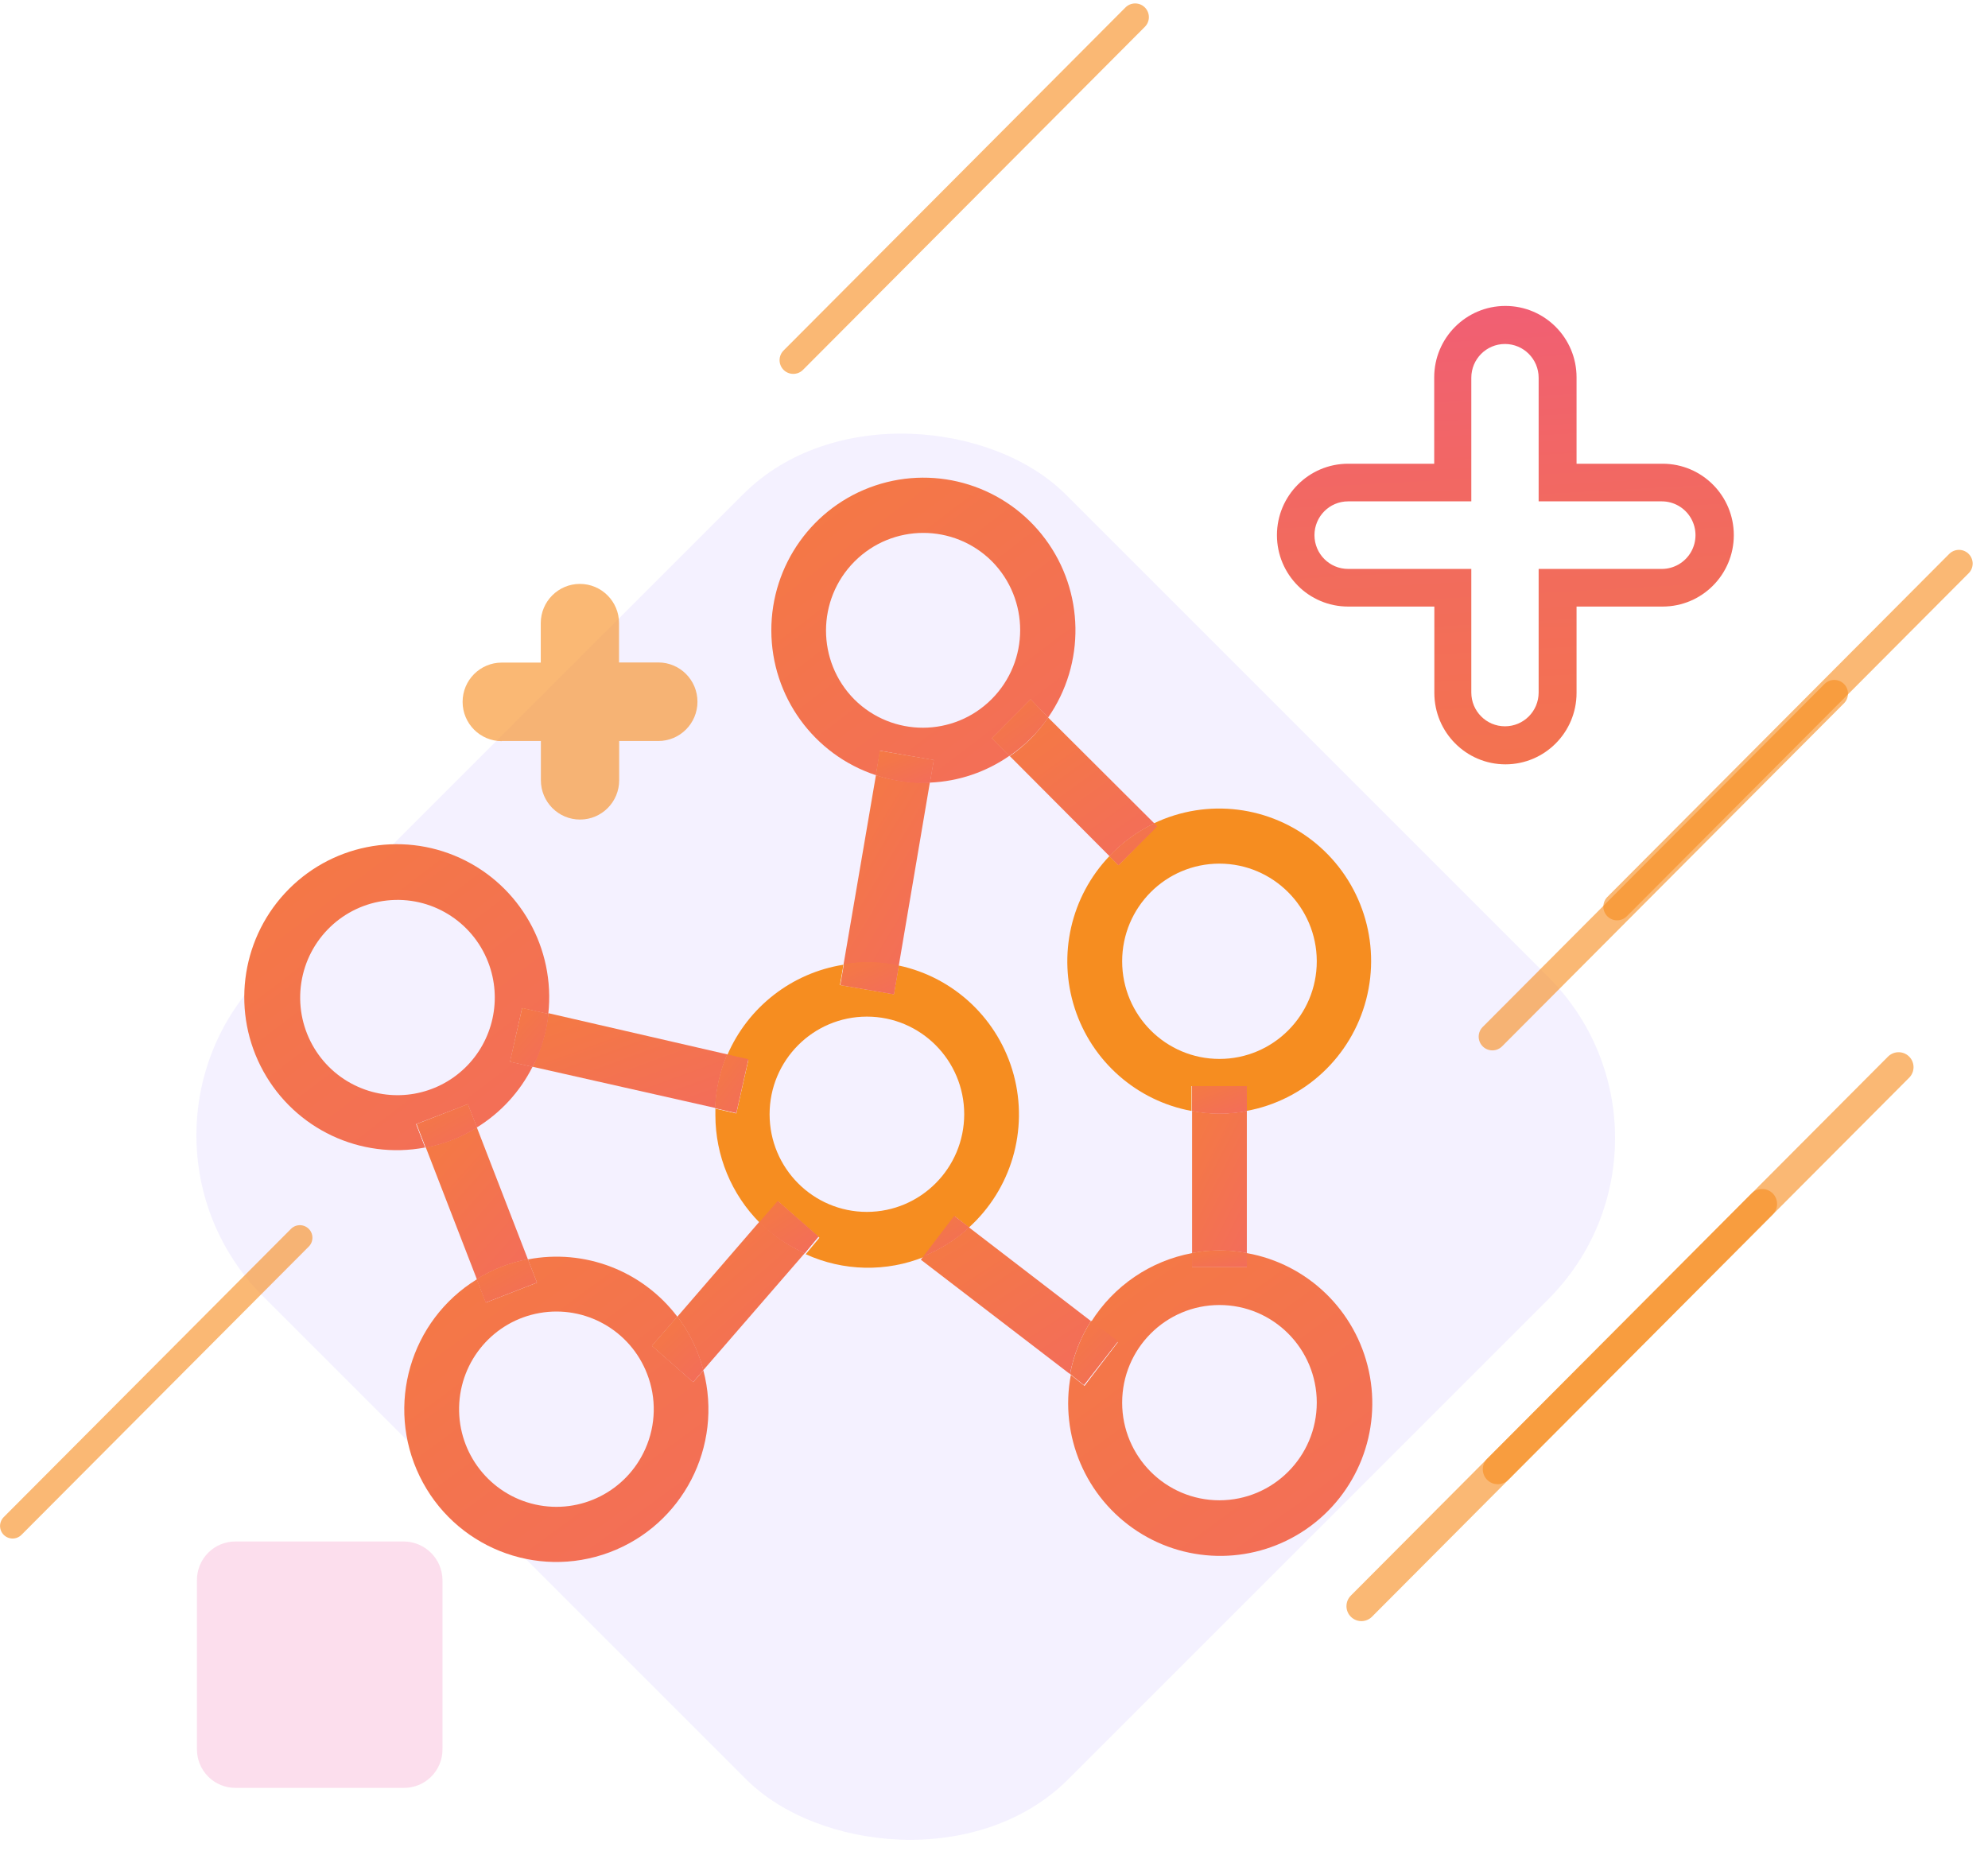 <?xml version="1.0" encoding="UTF-8"?>
<svg width="116px" height="108px" viewBox="0 0 116 108" version="1.1" xmlns="http://www.w3.org/2000/svg" xmlns:xlink="http://www.w3.org/1999/xlink">
    <!-- Generator: Sketch 46.2 (44496) - http://www.bohemiancoding.com/sketch -->
    <title>_Market Icon</title>
    <desc>Created with Sketch.</desc>
    <defs>
        <linearGradient x1="42.271%" y1="-88.197%" x2="70.461%" y2="415.938%" id="linearGradient-1">
            <stop stop-color="#EE499A" offset="0%"></stop>
            <stop stop-color="#F05683" offset="10%"></stop>
            <stop stop-color="#F26A5F" offset="27%"></stop>
            <stop stop-color="#F47944" offset="45%"></stop>
            <stop stop-color="#F58430" offset="62%"></stop>
            <stop stop-color="#F68B24" offset="80%"></stop>
            <stop stop-color="#F68D20" offset="98%"></stop>
        </linearGradient>
        <linearGradient x1="-4076%" y1="5315%" x2="10294%" y2="16630%" id="linearGradient-2">
            <stop stop-color="#EE499A" offset="0%"></stop>
            <stop stop-color="#F05683" offset="10%"></stop>
            <stop stop-color="#F26A5F" offset="27%"></stop>
            <stop stop-color="#F47944" offset="45%"></stop>
            <stop stop-color="#F58430" offset="62%"></stop>
            <stop stop-color="#F68B24" offset="80%"></stop>
            <stop stop-color="#F68D20" offset="98%"></stop>
        </linearGradient>
        <linearGradient x1="4472.758%" y1="14051%" x2="8085.799%" y2="2101%" id="linearGradient-3">
            <stop stop-color="#EE499A" offset="0%"></stop>
            <stop stop-color="#F05683" offset="10%"></stop>
            <stop stop-color="#F26A5F" offset="27%"></stop>
            <stop stop-color="#F47944" offset="45%"></stop>
            <stop stop-color="#F58430" offset="62%"></stop>
            <stop stop-color="#F68B24" offset="80%"></stop>
            <stop stop-color="#F68D20" offset="98%"></stop>
        </linearGradient>
        <linearGradient x1="6455.501%" y1="14674%" x2="10048.014%" y2="2724%" id="linearGradient-4">
            <stop stop-color="#EE499A" offset="0%"></stop>
            <stop stop-color="#F05683" offset="10%"></stop>
            <stop stop-color="#F26A5F" offset="27%"></stop>
            <stop stop-color="#F47944" offset="45%"></stop>
            <stop stop-color="#F58430" offset="62%"></stop>
            <stop stop-color="#F68B24" offset="80%"></stop>
            <stop stop-color="#F68D20" offset="98%"></stop>
        </linearGradient>
        <linearGradient x1="320.658%" y1="262.639%" x2="-203.483%" y2="-437.01%" id="linearGradient-5">
            <stop stop-color="#EE499A" offset="0%"></stop>
            <stop stop-color="#F05683" offset="10%"></stop>
            <stop stop-color="#F26A5F" offset="27%"></stop>
            <stop stop-color="#F47944" offset="45%"></stop>
            <stop stop-color="#F58430" offset="62%"></stop>
            <stop stop-color="#F68B24" offset="80%"></stop>
            <stop stop-color="#F68D20" offset="100%"></stop>
        </linearGradient>
    </defs>
    <g id="Landing" stroke="none" stroke-width="1" fill="none" fill-rule="evenodd">
        <g id="Totemic-1920" transform="translate(-1063, -7703)">
            <g id="ROAD-MAP" transform="translate(-12, 6200)">
                <g id="Collectors_ROAD-Map" transform="translate(718, 616)">
                    <g id="_Market-Icon" transform="translate(357, 888)">
                        <rect id="Rectangle-path" fill="#6E44FF" fill-rule="nonzero" opacity="0.071" transform="translate(52.85, 65.335) rotate(-45) translate(-52.85, -65.335) " x="19.747" y="32.116" width="66.205" height="66.438" rx="13.296"></rect>
                        <path d="M102.821,69.259 L79.438,92.732" id="Shape" stroke="#F68D20" stroke-width="1.744" opacity="0.62" stroke-linecap="round"></path>
                        <path d="M110.783,61.276 L87.392,84.742" id="Shape" stroke="#F68D20" stroke-width="1.744" opacity="0.62" stroke-linecap="round"></path>
                        <path d="M66.237,0 L46.288,20.019" id="Shape" stroke="#F68D20" stroke-width="1.6" opacity="0.62" stroke-linecap="round"></path>
                        <path d="M17.498,71.23 L0.735,88.052" id="Shape" stroke="#F68D20" stroke-width="1.464" opacity="0.62" stroke-linecap="round"></path>
                        <path d="M114.305,31.888 L94.356,51.908" id="Shape" stroke="#F68D20" stroke-width="1.6" opacity="0.62" stroke-linecap="round"></path>
                        <path d="M107.03,39.478 L87.081,59.497" id="Shape" stroke="#F68D20" stroke-width="1.6" opacity="0.62" stroke-linecap="round"></path>
                        <path d="M87.847,43.605 C85.554,43.605 83.694,41.739 83.694,39.438 L83.694,34.397 L78.663,34.397 C76.37,34.397 74.51,32.531 74.51,30.23 C74.51,27.928 76.37,26.062 78.663,26.062 L83.686,26.062 L83.686,21.021 C83.686,18.72 85.546,16.854 87.839,16.854 C90.133,16.854 91.992,18.72 91.992,21.021 L91.992,26.062 L97.015,26.062 C99.309,26.062 101.168,27.928 101.168,30.23 C101.168,32.531 99.309,34.397 97.015,34.397 L91.992,34.397 L91.992,39.438 C91.992,41.736 90.138,43.601 87.847,43.605 Z M78.663,28.258 C77.578,28.258 76.699,29.141 76.699,30.23 C76.699,31.318 77.578,32.201 78.663,32.201 L85.851,32.201 L85.851,39.414 C85.851,40.503 86.73,41.385 87.815,41.385 C88.9,41.385 89.78,40.503 89.78,39.414 L89.78,32.201 L96.967,32.201 C97.669,32.201 98.318,31.825 98.669,31.215 C99.02,30.605 99.02,29.854 98.669,29.244 C98.318,28.634 97.669,28.258 96.967,28.258 L89.78,28.258 L89.78,21.045 C89.78,19.956 88.9,19.074 87.815,19.074 C86.73,19.074 85.851,19.956 85.851,21.045 L85.851,28.258 L78.663,28.258 Z" id="Shape" fill="url(#linearGradient-1)" fill-rule="nonzero"></path>
                        <path d="M29.277,42.243 L31.561,42.243 L31.561,44.535 C31.561,45.801 32.584,46.827 33.845,46.827 C35.107,46.827 36.129,45.801 36.129,44.535 L36.129,42.243 L38.413,42.243 C39.675,42.243 40.697,41.217 40.697,39.951 C40.697,38.685 39.675,37.659 38.413,37.659 L36.121,37.659 L36.121,35.367 C36.121,34.101 35.099,33.075 33.837,33.075 C32.576,33.075 31.553,34.101 31.553,35.367 L31.553,37.667 L29.277,37.667 C28.016,37.667 26.993,38.693 26.993,39.959 C26.993,41.225 28.016,42.251 29.277,42.251 L29.277,42.243 Z" id="Shape" fill="#F68D20" fill-rule="nonzero" opacity="0.62"></path>
                        <path d="M23.559,88.957 L13.752,88.957 C13.151,88.951 12.572,89.188 12.147,89.615 C11.722,90.041 11.486,90.622 11.492,91.225 L11.492,101.067 C11.486,101.67 11.722,102.251 12.147,102.678 C12.572,103.105 13.151,103.341 13.752,103.335 L23.559,103.335 C24.16,103.341 24.739,103.105 25.164,102.678 C25.59,102.251 25.826,101.67 25.819,101.067 L25.819,91.201 C25.802,89.96 24.796,88.962 23.559,88.957 Z" id="Shape" fill="url(#linearGradient-2)" fill-rule="nonzero" opacity="0.18"></path>
                        <path d="M27.824,64.795 L30.802,72.488 C34.106,71.85 37.485,73.144 39.523,75.83 L44.315,70.324 C42.653,68.659 41.719,66.398 41.719,64.041 C41.719,63.913 41.719,63.785 41.719,63.657 L31.058,61.252 C30.327,62.711 29.208,63.937 27.824,64.795 Z" id="Shape"></path>
                        <path d="M28.375,59.513 C28.986,58.131 29.02,56.561 28.47,55.154 L28.47,55.154 C27.489,52.62 24.861,51.134 22.193,51.606 C19.525,52.077 17.561,54.374 17.501,57.092 C17.441,59.809 19.303,62.191 21.948,62.78 C24.592,63.369 27.283,62.001 28.375,59.513 L28.375,59.513 Z" id="Shape"></path>
                        <path d="M34.756,76.015 C32.276,74.918 29.371,75.732 27.816,77.959 C26.261,80.185 26.49,83.204 28.363,85.168 C30.236,87.132 33.231,87.495 35.516,86.035 C37.801,84.575 38.74,81.698 37.758,79.164 C37.214,77.755 36.134,76.622 34.756,76.015 L34.756,76.015 Z" id="Shape"></path>
                        <path d="M57.875,39.814 C60.09,37.59 60.09,33.985 57.875,31.76 L57.875,31.76 C56.252,30.129 53.809,29.641 51.687,30.522 C49.564,31.404 48.18,33.482 48.18,35.787 C48.18,38.093 49.564,40.171 51.687,41.052 C53.809,41.934 56.252,41.445 57.875,39.814 Z" id="Shape"></path>
                        <ellipse id="Oval" cx="71.156" cy="55.081" rx="5.678" ry="5.698"></ellipse>
                        <path d="M62.292,55.081 C62.293,52.8 63.171,50.607 64.743,48.959 L58.914,43.108 C57.546,44.06 55.937,44.602 54.274,44.671 L52.445,55.346 C55.698,56.041 58.288,58.507 59.152,61.73 C60.016,64.953 59.008,68.39 56.542,70.629 L63.665,76.087 C64.987,73.985 67.124,72.532 69.559,72.08 L69.559,63.833 C65.352,63.053 62.297,59.374 62.292,55.081 L62.292,55.081 Z" id="Shape"></path>
                        <ellipse id="Oval" cx="50.584" cy="64.049" rx="5.678" ry="5.698"></ellipse>
                        <ellipse id="Oval" cx="71.156" cy="80.847" rx="5.678" ry="5.698"></ellipse>
                        <path d="M56.542,70.629 C59.008,68.39 60.016,64.953 59.152,61.73 C58.288,58.507 55.698,56.041 52.445,55.346 L52.157,57.021 L49.011,56.484 L49.218,55.298 C46.207,55.773 43.648,57.763 42.438,60.571 L43.668,60.852 L42.965,63.977 L41.743,63.697 C41.743,63.825 41.743,63.953 41.743,64.081 C41.743,66.438 42.677,68.699 44.339,70.365 L45.417,69.122 L47.813,71.23 L47.014,72.192 C49.21,73.194 51.719,73.246 53.954,72.336 L55.735,69.996 L56.542,70.629 Z M50.584,69.723 C47.448,69.723 44.906,67.172 44.906,64.025 C44.906,60.878 47.448,58.327 50.584,58.327 C53.72,58.327 56.262,60.878 56.262,64.025 C56.258,67.17 53.718,69.719 50.584,69.723 L50.584,69.723 Z" id="Shape" fill="url(#linearGradient-3)" fill-rule="nonzero"></path>
                        <path d="M65.263,49.488 L64.735,48.959 C62.485,51.317 61.706,54.724 62.707,57.831 C63.708,60.938 66.327,63.243 69.527,63.833 L69.527,62.382 L72.722,62.382 L72.722,63.833 C76.116,63.216 78.845,60.678 79.717,57.329 C80.589,53.98 79.446,50.428 76.787,48.223 C74.128,46.018 70.436,45.561 67.323,47.051 L67.491,47.22 L65.263,49.488 Z M76.834,55.098 C76.834,58.244 74.292,60.796 71.156,60.796 C68.02,60.796 65.478,58.244 65.478,55.098 C65.478,51.951 68.02,49.399 71.156,49.399 C74.284,49.404 76.821,51.943 76.834,55.081 L76.834,55.098 Z" id="Shape" fill="url(#linearGradient-4)" fill-rule="nonzero"></path>
                        <path d="M72.753,72.128 L72.753,72.929 L69.559,72.929 L69.559,72.128 C67.126,72.582 64.993,74.035 63.673,76.135 L65.223,77.329 L63.282,79.877 L62.483,79.236 C61.813,82.784 63.345,86.386 66.36,88.356 C69.375,90.326 73.277,90.273 76.238,88.223 C79.2,86.173 80.635,82.532 79.871,79.004 C79.107,75.475 76.296,72.759 72.753,72.128 L72.753,72.128 Z M71.156,86.553 C68.02,86.553 65.478,84.002 65.478,80.855 C65.478,77.708 68.02,75.157 71.156,75.157 C74.292,75.157 76.834,77.708 76.834,80.855 C76.83,84 74.29,86.549 71.156,86.553 L71.156,86.553 Z" id="Shape" fill="url(#linearGradient-5)" fill-rule="nonzero"></path>
                        <path d="M27.297,63.44 L27.824,64.795 C29.214,63.939 30.339,62.713 31.074,61.252 L29.764,60.956 L30.467,57.83 L31.992,58.175 C32.415,54.344 30.34,50.674 26.847,49.073 C23.354,47.471 19.231,48.299 16.622,51.127 C14.013,53.955 13.506,58.144 15.366,61.516 C17.226,64.888 21.031,66.682 24.805,65.965 L24.278,64.602 L27.297,63.44 Z M20.908,62.43 C18.554,61.392 17.189,58.897 17.581,56.347 C17.972,53.797 20.021,51.829 22.577,51.55 C25.133,51.27 27.557,52.748 28.486,55.154 L28.486,55.154 C29.316,57.301 28.776,59.739 27.118,61.331 C25.46,62.924 23.009,63.357 20.908,62.43 Z" id="Shape" fill="url(#linearGradient-5)" fill-rule="nonzero"></path>
                        <path d="M38.046,77.537 L39.523,75.838 C37.485,73.153 34.106,71.858 30.802,72.496 L31.33,73.851 L28.351,75.013 L27.824,73.658 C23.931,76.055 22.487,81.024 24.485,85.145 C26.484,89.265 31.273,91.19 35.553,89.594 C39.834,87.998 42.208,83.402 41.041,78.972 L40.45,79.653 L38.046,77.537 Z M37.663,83.532 C36.571,86.02 33.88,87.388 31.236,86.799 C28.591,86.21 26.729,83.828 26.789,81.11 C26.849,78.392 28.813,76.095 31.481,75.624 C34.149,75.153 36.777,76.638 37.758,79.172 C38.308,80.58 38.274,82.15 37.663,83.532 L37.663,83.532 Z" id="Shape" fill="url(#linearGradient-5)" fill-rule="nonzero"></path>
                        <path d="M30.802,72.488 L27.824,64.795 C26.91,65.362 25.9,65.755 24.845,65.957 L27.824,73.65 C28.28,73.367 28.761,73.125 29.261,72.929 C29.761,72.736 30.277,72.589 30.802,72.488 Z" id="Shape" fill="url(#linearGradient-5)" fill-rule="nonzero"></path>
                        <path d="M27.824,64.795 L27.297,63.44 L24.318,64.602 L24.845,65.965 C25.9,65.763 26.91,65.37 27.824,64.803 L27.824,64.795 Z" id="Shape" fill="url(#linearGradient-5)" fill-rule="nonzero"></path>
                        <path d="M27.824,64.795 L27.297,63.44 L24.318,64.602 L24.845,65.965 C25.9,65.763 26.91,65.37 27.824,64.803 L27.824,64.795 Z" id="Shape" fill="url(#linearGradient-5)" fill-rule="nonzero"></path>
                        <path d="M31.322,73.843 L30.794,72.488 C30.269,72.589 29.753,72.736 29.253,72.929 C28.753,73.125 28.272,73.367 27.816,73.65 L28.343,75.005 L31.322,73.843 Z" id="Shape" fill="url(#linearGradient-5)" fill-rule="nonzero"></path>
                        <path d="M31.322,73.843 L30.794,72.488 C30.269,72.589 29.753,72.736 29.253,72.929 C28.753,73.125 28.272,73.367 27.816,73.65 L28.343,75.005 L31.322,73.843 Z" id="Shape" fill="url(#linearGradient-5)" fill-rule="nonzero"></path>
                        <path d="M69.559,63.833 L69.559,72.128 C70.614,71.925 71.698,71.925 72.753,72.128 L72.753,63.833 C71.698,64.036 70.614,64.036 69.559,63.833 L69.559,63.833 Z" id="Shape" fill="url(#linearGradient-5)" fill-rule="nonzero"></path>
                        <path d="M69.559,62.382 L69.559,63.833 C70.614,64.036 71.698,64.036 72.753,63.833 L72.753,62.382 L69.559,62.382 Z" id="Shape" fill="url(#linearGradient-5)" fill-rule="nonzero"></path>
                        <path d="M69.559,62.382 L69.559,63.833 C70.614,64.036 71.698,64.036 72.753,63.833 L72.753,62.382 L69.559,62.382 Z" id="Shape" fill="url(#linearGradient-5)" fill-rule="nonzero"></path>
                        <path d="M69.559,72.128 L69.559,72.929 L72.753,72.929 L72.753,72.128 C71.698,71.925 70.614,71.925 69.559,72.128 Z" id="Shape" fill="url(#linearGradient-5)" fill-rule="nonzero"></path>
                        <path d="M69.559,72.128 L69.559,72.929 L72.753,72.929 L72.753,72.128 C71.698,71.925 70.614,71.925 69.559,72.128 Z" id="Shape" fill="url(#linearGradient-5)" fill-rule="nonzero"></path>
                        <path d="M54.481,43.357 L54.258,44.671 C55.921,44.602 57.53,44.06 58.898,43.108 L57.875,42.082 L60.135,39.814 L61.158,40.872 C63.346,37.724 63.277,33.522 60.986,30.447 C58.695,27.373 54.699,26.118 51.07,27.334 C47.442,28.549 44.998,31.962 45.007,35.801 C45.017,39.64 47.477,43.04 51.111,44.238 L51.351,42.812 L54.481,43.357 Z M49.849,39.814 C47.644,37.588 47.648,33.991 49.859,31.77 C52.07,29.549 55.655,29.541 57.875,31.752 L57.875,31.752 C60.081,33.979 60.077,37.576 57.866,39.797 C55.655,42.018 52.07,42.026 49.849,39.814 L49.849,39.814 Z" id="Shape" fill="url(#linearGradient-5)" fill-rule="nonzero"></path>
                        <path d="M58.906,43.108 L64.735,48.959 C65.485,48.168 66.373,47.521 67.355,47.051 L61.158,40.872 C60.551,41.763 59.785,42.532 58.898,43.14 L58.906,43.108 Z" id="Shape" fill="url(#linearGradient-5)" fill-rule="nonzero"></path>
                        <path d="M65.263,49.488 L67.523,47.22 L67.355,47.051 C66.373,47.521 65.485,48.168 64.735,48.959 L65.263,49.488 Z" id="Shape" fill="url(#linearGradient-5)" fill-rule="nonzero"></path>
                        <path d="M65.263,49.488 L67.523,47.22 L67.355,47.051 C66.373,47.521 65.485,48.168 64.735,48.959 L65.263,49.488 Z" id="Shape" fill="url(#linearGradient-5)" fill-rule="nonzero"></path>
                        <path d="M57.875,42.082 L58.898,43.108 C59.782,42.509 60.548,41.751 61.158,40.872 L60.135,39.814 L57.875,42.082 Z" id="Shape" fill="url(#linearGradient-5)" fill-rule="nonzero"></path>
                        <path d="M57.875,42.082 L58.898,43.108 C59.782,42.509 60.548,41.751 61.158,40.872 L60.135,39.814 L57.875,42.082 Z" id="Shape" fill="url(#linearGradient-5)" fill-rule="nonzero"></path>
                        <path d="M52.445,55.346 L54.258,44.663 L53.858,44.663 C52.926,44.667 51.999,44.524 51.111,44.238 L49.218,55.298 C50.279,55.121 51.363,55.148 52.413,55.378 L52.445,55.346 Z" id="Shape" fill="url(#linearGradient-5)" fill-rule="nonzero"></path>
                        <path d="M52.157,57.021 L52.445,55.346 C51.395,55.116 50.311,55.089 49.25,55.266 L49.043,56.484 L52.157,57.021 Z" id="Shape" fill="url(#linearGradient-5)" fill-rule="nonzero"></path>
                        <path d="M52.157,57.021 L52.445,55.346 C51.395,55.116 50.311,55.089 49.25,55.266 L49.043,56.484 L52.157,57.021 Z" id="Shape" fill="url(#linearGradient-5)" fill-rule="nonzero"></path>
                        <path d="M54.258,44.671 L54.481,43.357 L51.335,42.82 L51.111,44.238 C52.005,44.534 52.941,44.686 53.882,44.687 L54.258,44.671 Z" id="Shape" fill="url(#linearGradient-5)" fill-rule="nonzero"></path>
                        <path d="M54.258,44.671 L54.481,43.357 L51.335,42.82 L51.111,44.238 C52.005,44.534 52.941,44.686 53.882,44.687 L54.258,44.671 Z" id="Shape" fill="url(#linearGradient-5)" fill-rule="nonzero"></path>
                        <path d="M31.074,61.252 L41.735,63.657 C41.777,62.58 42.016,61.521 42.438,60.531 L32,58.127 C31.902,59.037 31.665,59.926 31.298,60.764 C31.226,60.956 31.146,61.1 31.074,61.252 Z" id="Shape" fill="url(#linearGradient-5)" fill-rule="nonzero"></path>
                        <path d="M42.957,63.945 L43.66,60.82 L42.43,60.539 C42.008,61.529 41.769,62.589 41.727,63.665 L42.957,63.945 Z" id="Shape" fill="url(#linearGradient-5)" fill-rule="nonzero"></path>
                        <path d="M42.957,63.945 L43.66,60.82 L42.43,60.539 C42.008,61.529 41.769,62.589 41.727,63.665 L42.957,63.945 Z" id="Shape" fill="url(#linearGradient-5)" fill-rule="nonzero"></path>
                        <path d="M29.764,60.956 L31.074,61.252 C31.146,61.108 31.226,60.964 31.298,60.812 C31.665,59.974 31.902,59.085 32,58.175 L30.475,57.83 L29.764,60.956 Z" id="Shape" fill="url(#linearGradient-5)" fill-rule="nonzero"></path>
                        <path d="M29.764,60.956 L31.074,61.252 C31.146,61.108 31.226,60.964 31.298,60.812 C31.665,59.974 31.902,59.085 32,58.175 L30.475,57.83 L29.764,60.956 Z" id="Shape" fill="url(#linearGradient-5)" fill-rule="nonzero"></path>
                        <path d="M39.523,75.838 C40.024,76.502 40.43,77.233 40.729,78.01 C40.848,78.322 40.949,78.64 41.033,78.964 L46.958,72.128 C45.971,71.685 45.073,71.066 44.307,70.3 L39.523,75.838 Z" id="Shape" fill="url(#linearGradient-5)" fill-rule="nonzero"></path>
                        <path d="M45.385,69.09 L44.307,70.332 C45.076,71.087 45.974,71.695 46.958,72.128 L47.757,71.166 L45.385,69.09 Z" id="Shape" fill="url(#linearGradient-5)" fill-rule="nonzero"></path>
                        <path d="M45.385,69.09 L44.307,70.332 C45.076,71.087 45.974,71.695 46.958,72.128 L47.757,71.166 L45.385,69.09 Z" id="Shape" fill="url(#linearGradient-5)" fill-rule="nonzero"></path>
                        <path d="M39.523,75.838 L38.046,77.537 L40.442,79.645 L41.033,78.964 C40.949,78.64 40.848,78.322 40.729,78.01 C40.43,77.233 40.024,76.502 39.523,75.838 L39.523,75.838 Z" id="Shape" fill="url(#linearGradient-5)" fill-rule="nonzero"></path>
                        <path d="M39.523,75.838 L38.046,77.537 L40.442,79.645 L41.033,78.964 C40.949,78.64 40.848,78.322 40.729,78.01 C40.43,77.233 40.024,76.502 39.523,75.838 L39.523,75.838 Z" id="Shape" fill="url(#linearGradient-5)" fill-rule="nonzero"></path>
                        <path d="M56.542,70.629 C55.764,71.341 54.866,71.908 53.89,72.304 L53.731,72.512 L62.435,79.188 C62.643,78.089 63.058,77.039 63.657,76.095 L56.542,70.629 Z" id="Shape" fill="url(#linearGradient-5)" fill-rule="nonzero"></path>
                        <path d="M55.679,69.964 L53.898,72.304 C54.874,71.908 55.772,71.341 56.55,70.629 L55.679,69.964 Z" id="Shape" fill="url(#linearGradient-5)" fill-rule="nonzero"></path>
                        <path d="M55.679,69.964 L53.898,72.304 C54.874,71.908 55.772,71.341 56.55,70.629 L55.679,69.964 Z" id="Shape" fill="url(#linearGradient-5)" fill-rule="nonzero"></path>
                        <path d="M65.223,77.281 L63.673,76.087 C63.074,77.031 62.659,78.08 62.451,79.18 L63.25,79.821 L65.223,77.281 Z" id="Shape" fill="url(#linearGradient-5)" fill-rule="nonzero"></path>
                        <path d="M65.223,77.281 L63.673,76.087 C63.074,77.031 62.659,78.08 62.451,79.18 L63.25,79.821 L65.223,77.281 Z" id="Shape" fill="url(#linearGradient-5)" fill-rule="nonzero"></path>
                    </g>
                </g>
            </g>
        </g>
    </g>
</svg>